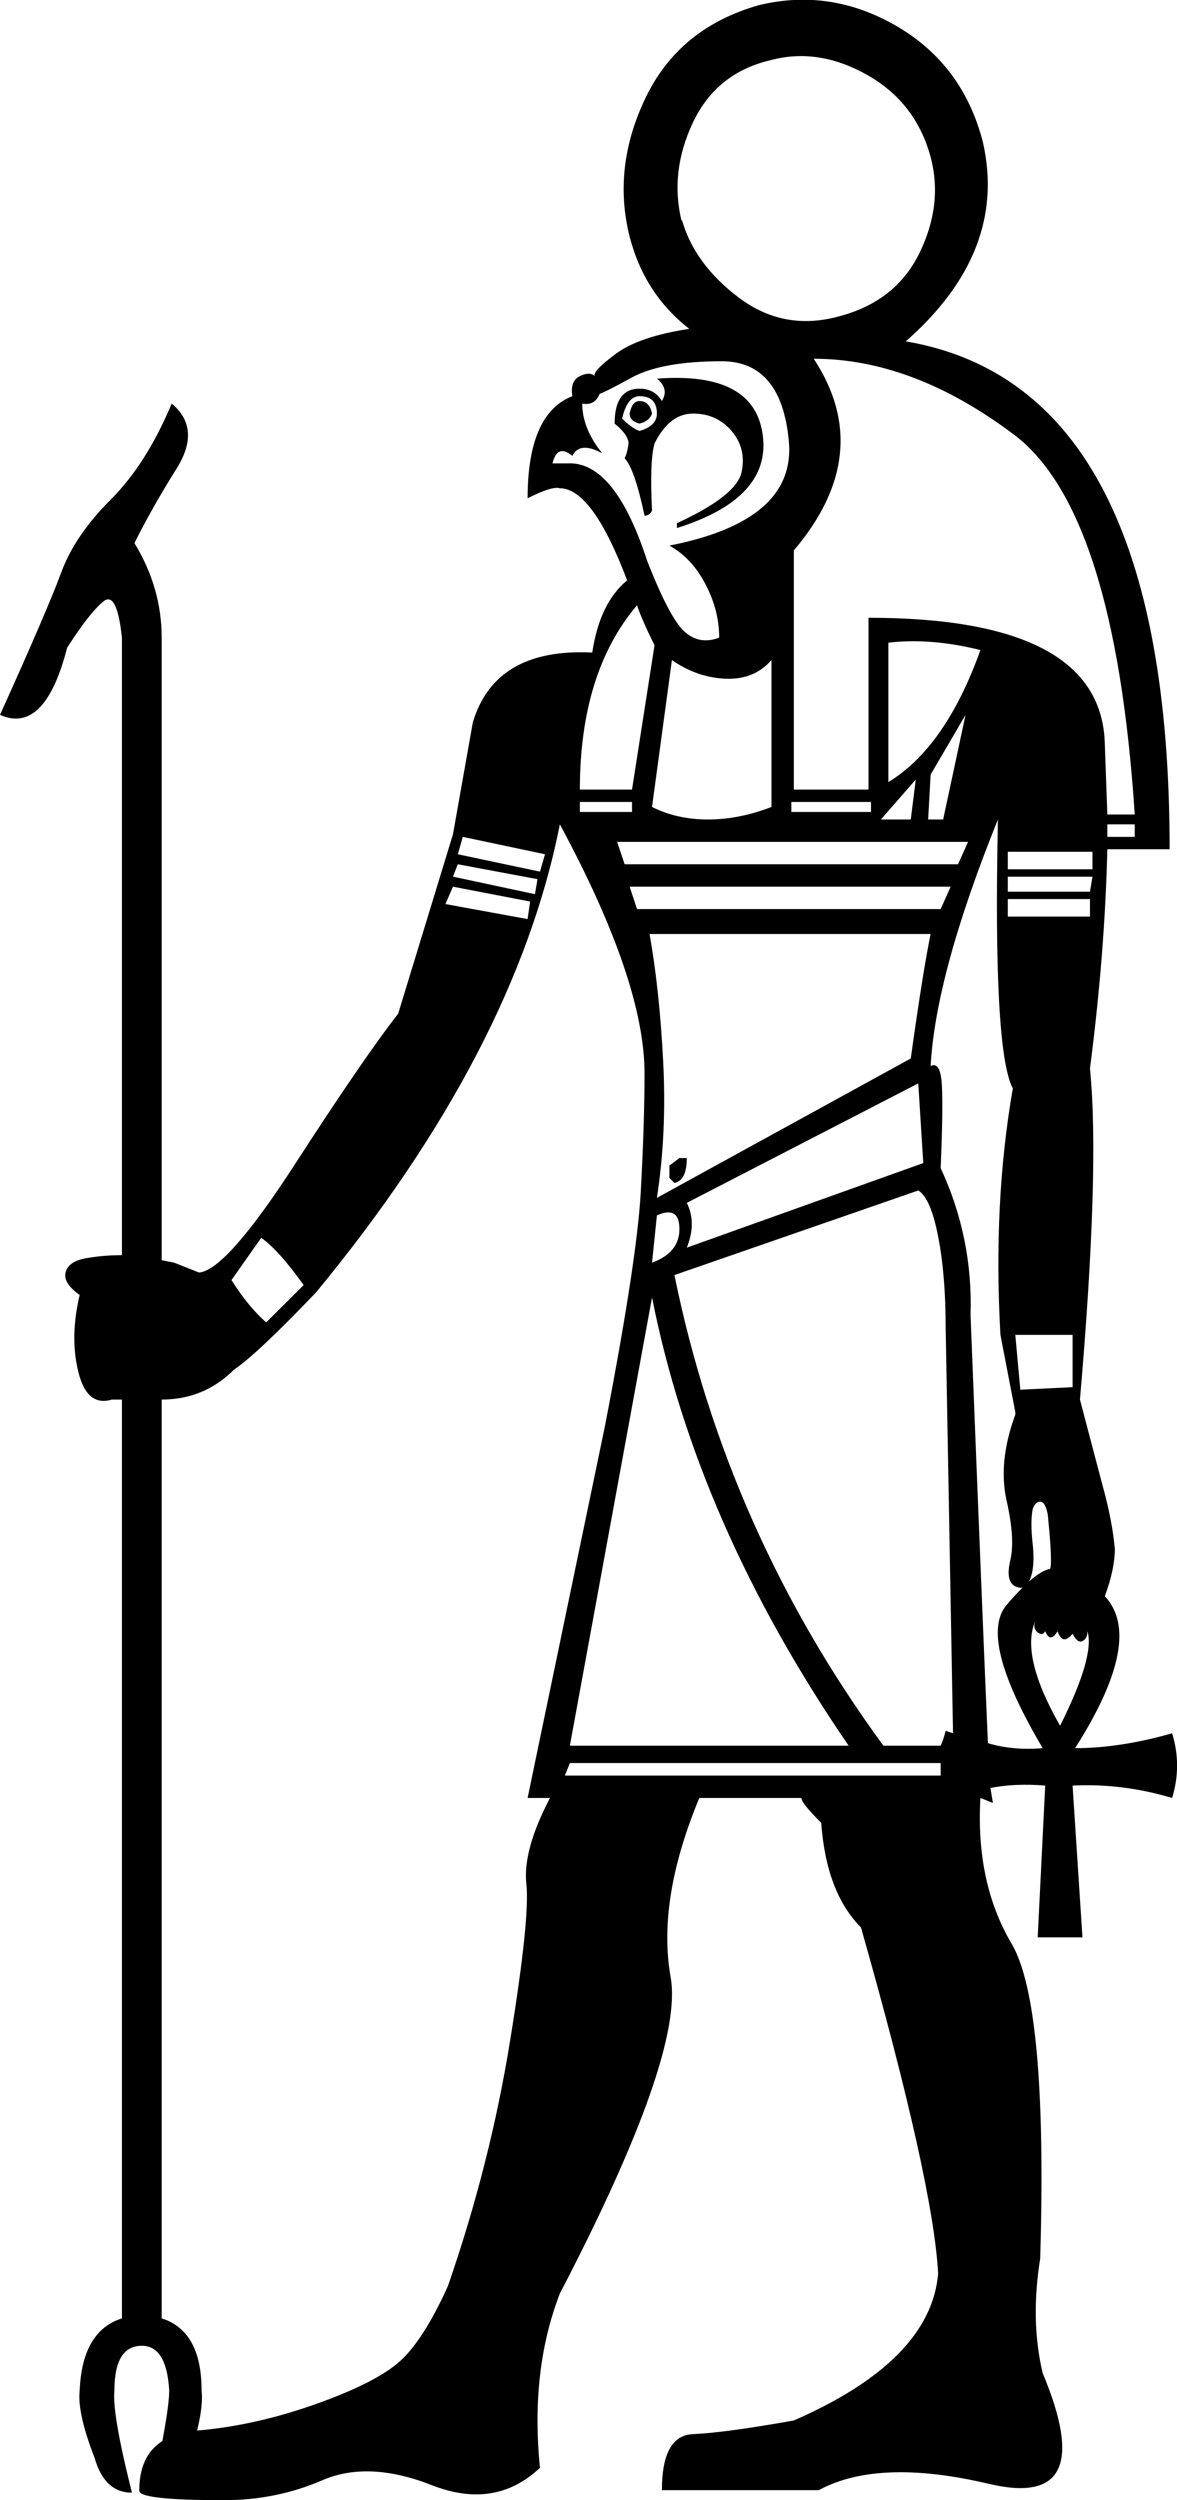 <?xml version='1.0' encoding ='UTF-8' standalone='yes'?>
<svg width='8.466' height='17.973' xmlns:inkscape='http://www.inkscape.org/namespaces/inkscape'>
<path style='fill:#000000; stroke:none' d=' M 4.529 6.374  L 4.582 6.535  L 6.766 6.535  L 6.838 6.374  L 4.529 6.374  Z  M 7.249 6.123  L 7.249 6.249  L 7.858 6.249  L 7.858 6.123  L 7.249 6.123  Z  M 7.249 6.302  L 7.249 6.41  L 7.84 6.41  L 7.858 6.302  L 7.249 6.302  Z  M 4.672 6.714  Q 4.743 7.108 4.77 7.627  Q 4.797 8.146 4.725 8.611  L 6.551 7.609  Q 6.641 6.965 6.694 6.714  L 4.672 6.714  Z  M 7.249 6.463  L 7.249 6.589  L 7.84 6.589  L 7.84 6.463  L 7.249 6.463  Z  M 4.94 8.647  Q 5.012 8.79 4.94 8.969  L 6.641 8.361  L 6.605 7.788  L 4.94 8.647  Z  M 4.887 8.325  L 4.94 8.325  Q 4.94 8.486 4.851 8.504  L 4.815 8.468  L 4.815 8.379  L 4.887 8.325  Z  M 4.69 9.077  Q 4.887 9.005 4.887 8.835  Q 4.887 8.665 4.725 8.737  L 4.69 9.077  Z  M 1.879 8.898  L 1.665 9.202  Q 1.79 9.399 1.915 9.506  L 2.184 9.238  Q 2.005 8.987 1.879 8.898  Z  M 7.715 9.596  L 7.303 9.596  L 7.339 9.99  L 7.715 9.972  L 7.715 9.596  Z  M 4.099 12.674  L 4.063 12.764  L 6.766 12.764  L 6.766 12.674  L 4.099 12.674  Z  M 6.39 5.622  Q 6.802 5.372 7.052 4.673  Q 6.694 4.584 6.39 4.62  L 6.39 5.622  Z  M 4.69 5.801  Q 4.869 5.891 5.092 5.891  Q 5.316 5.891 5.549 5.801  L 5.549 4.745  Q 5.424 4.888 5.218 4.879  Q 5.012 4.87 4.833 4.745  L 4.69 5.801  Z  M 6.945 5.139  L 6.694 5.568  L 6.676 5.891  L 6.784 5.891  L 6.945 5.139  Z  M 6.336 5.891  L 6.551 5.891  L 6.587 5.604  L 6.336 5.891  Z  M 4.171 5.837  L 4.546 5.837  L 4.546 5.765  L 4.171 5.765  L 4.171 5.837  Z  M 7.965 5.926  L 7.965 6.016  L 8.162 6.016  L 8.162 5.926  L 7.965 5.926  Z  M 5.692 5.837  L 6.265 5.837  L 6.265 5.765  L 5.692 5.765  L 5.692 5.837  Z  M 4.314 2.83  Q 4.278 2.919 4.188 2.901  Q 4.188 3.08 4.332 3.259  Q 4.171 3.17 4.117 3.277  Q 4.009 3.188 3.974 3.331  L 4.081 3.331  Q 4.421 3.313 4.654 4.029  Q 4.815 4.441 4.922 4.539  Q 5.03 4.638 5.173 4.584  Q 5.173 4.387 5.074 4.199  Q 4.976 4.011 4.815 3.922  Q 5.728 3.743 5.674 3.17  Q 5.62 2.597 5.191 2.597  Q 4.761 2.597 4.546 2.713  Q 4.332 2.83 4.314 2.83  Z  M 4.869 3.761  Q 5.298 3.564 5.334 3.394  Q 5.37 3.224 5.262 3.098  Q 5.155 2.973 4.985 2.973  Q 4.815 2.973 4.708 3.188  Q 4.672 3.313 4.69 3.671  Q 4.672 3.707 4.636 3.707  Q 4.564 3.367 4.493 3.295  Q 4.511 3.259 4.52 3.197  Q 4.529 3.134 4.421 3.045  Q 4.421 2.794 4.6 2.794  Q 4.708 2.794 4.761 2.883  Q 4.815 2.794 4.725 2.722  Q 5.424 2.669 5.486 3.125  Q 5.549 3.582 4.869 3.796  L 4.869 3.761  Z  M 4.475 3.009  Q 4.546 3.08 4.6 3.098  Q 4.725 3.062 4.725 2.973  Q 4.725 2.848 4.6 2.848  Q 4.511 2.848 4.475 3.009  Z  M 4.6 2.883  Q 4.672 2.883 4.69 2.973  Q 4.672 3.027 4.6 3.045  Q 4.529 3.027 4.529 2.973  Q 4.546 2.883 4.6 2.883  Z  M 4.171 5.676  L 4.546 5.676  L 4.708 4.638  Q 4.618 4.459 4.582 4.351  Q 4.171 4.835 4.171 5.676  Z  M 5.71 3.957  L 5.71 5.676  L 6.247 5.676  L 6.247 4.441  Q 7.929 4.441 7.947 5.354  L 7.965 5.855  L 8.162 5.855  Q 8.019 3.671 7.294 3.125  Q 6.569 2.579 5.853 2.579  Q 6.301 3.259 5.71 3.957  Z  M 4.439 6.052  L 4.493 6.213  L 6.891 6.213  L 6.963 6.052  L 4.439 6.052  Z  M 3.329 6.016  L 3.293 6.141  L 3.884 6.266  L 3.92 6.141  L 3.329 6.016  Z  M 3.293 6.213  L 3.258 6.302  L 3.848 6.428  L 3.866 6.32  L 3.293 6.213  Z  M 3.258 6.374  L 3.204 6.499  L 3.795 6.607  L 3.813 6.481  L 3.258 6.374  Z  M 4.099 12.549  L 6.104 12.549  Q 5.012 10.956 4.69 9.327  L 4.099 12.549  Z  M 7.446 11.654  Q 7.339 11.905 7.625 12.406  Q 7.876 11.905 7.822 11.726  Q 7.822 11.78 7.786 11.797  Q 7.75 11.815 7.715 11.744  Q 7.643 11.833 7.607 11.726  Q 7.554 11.815 7.518 11.726  Q 7.5 11.762 7.464 11.735  Q 7.428 11.708 7.446 11.654  Z  M 6.766 12.549  Q 6.784 12.513 6.802 12.442  L 6.855 12.46  L 6.802 9.542  Q 6.802 9.166 6.748 8.889  Q 6.694 8.611 6.605 8.558  L 4.851 9.166  Q 5.227 11.01 6.354 12.549  L 6.766 12.549  Z  M 6.766 12.764  Q 6.766 12.728 6.766 12.674  Q 6.766 12.657 6.766 12.764  Z  M 7.106 12.531  Q 7.285 12.585 7.5 12.567  Q 7.034 11.78 7.24 11.538  Q 7.446 11.296 7.554 11.278  Q 7.571 11.225 7.536 10.885  Q 7.518 10.795 7.482 10.795  Q 7.446 10.795 7.428 10.849  Q 7.41 10.938 7.428 11.099  Q 7.446 11.26 7.41 11.35  Q 7.375 11.439 7.303 11.404  Q 7.231 11.368 7.267 11.216  Q 7.303 11.064 7.24 10.786  Q 7.178 10.509 7.303 10.169  L 7.303 10.151  L 7.196 9.596  Q 7.142 8.647 7.285 7.824  Q 7.142 7.555 7.178 5.891  Q 6.73 7 6.694 7.663  Q 6.766 7.627 6.775 7.806  Q 6.784 7.985 6.766 8.397  Q 6.999 8.898 6.981 9.453  Q 7.07 11.708 7.106 12.531  Z  M 4.904 1.577  Q 4.994 1.899 5.316 2.141  Q 5.638 2.382 6.032 2.275  Q 6.444 2.168 6.614 1.818  Q 6.784 1.469 6.694 1.129  Q 6.587 0.736 6.238 0.539  Q 5.889 0.342 5.549 0.431  Q 5.155 0.521 4.985 0.879  Q 4.815 1.237 4.904 1.595  L 4.904 1.577  Z  M 4.958 2.364  Q 4.636 2.114 4.529 1.702  Q 4.403 1.201 4.645 0.7  Q 4.887 0.199 5.459 0.037  Q 5.978 -0.088 6.453 0.19  Q 6.927 0.467 7.07 1.022  Q 7.249 1.81 6.515 2.454  Q 8.413 2.776 8.413 6.105  L 7.965 6.105  Q 7.947 6.857 7.84 7.681  Q 7.912 8.397 7.768 10.061  Q 7.876 10.473 7.938 10.706  Q 8.001 10.938 8.019 11.135  Q 8.019 11.278 7.947 11.475  Q 8.234 11.78 7.733 12.567  Q 8.055 12.567 8.431 12.46  Q 8.502 12.692 8.431 12.925  Q 8.073 12.818 7.715 12.836  L 7.786 13.927  L 7.464 13.927  L 7.518 12.836  Q 7.303 12.818 7.124 12.853  L 7.142 12.961  L 7.052 12.925  Q 7.017 13.534 7.276 13.972  Q 7.536 14.411 7.482 16.236  Q 7.41 16.684 7.5 17.06  Q 7.912 18.044 7.115 17.856  Q 6.319 17.668 5.889 17.901  L 4.761 17.901  Q 4.761 17.507 4.985 17.498  Q 5.209 17.489 5.71 17.4  Q 6.694 16.97 6.748 16.344  Q 6.712 15.682 6.193 13.856  Q 5.943 13.605 5.907 13.104  Q 5.764 12.961 5.764 12.925  L 5.03 12.925  Q 4.725 13.659 4.824 14.214  Q 4.922 14.769 4.027 16.487  Q 3.813 17.042 3.884 17.74  Q 3.562 18.044 3.106 17.865  Q 2.649 17.686 2.318 17.83  Q 1.987 17.973 1.611 17.973  Q 0.984 17.973 1.002 17.901  Q 1.002 17.507 1.423 17.472  Q 1.844 17.436 2.291 17.275  Q 2.739 17.114 2.9 16.952  Q 3.061 16.791 3.222 16.433  Q 3.526 15.556 3.669 14.67  Q 3.813 13.784 3.786 13.543  Q 3.759 13.301 3.956 12.925  L 3.795 12.925  L 4.35 10.258  Q 4.582 9.059 4.609 8.567  Q 4.636 8.074 4.636 7.716  Q 4.636 7.054 4.027 5.926  Q 3.705 7.555 2.273 9.291  Q 1.844 9.739 1.683 9.846  Q 1.468 10.061 1.163 10.061  L 1.163 16.666  Q 1.45 16.756 1.45 17.185  Q 1.468 17.346 1.36 17.668  Q 1.289 17.919 1.092 17.919  Q 1.217 17.346 1.217 17.185  Q 1.199 16.863 1.02 16.863  Q 0.823 16.863 0.823 17.185  Q 0.805 17.346 0.949 17.919  Q 0.752 17.919 0.68 17.668  Q 0.555 17.346 0.573 17.185  Q 0.591 16.756 0.877 16.666  L 0.877 10.061  L 0.805 10.061  Q 0.626 10.115 0.564 9.864  Q 0.501 9.614 0.573 9.309  Q 0.447 9.22 0.474 9.139  Q 0.501 9.059 0.644 9.041  Q 0.752 9.023 0.877 9.023  L 0.877 4.584  Q 0.841 4.244 0.743 4.324  Q 0.644 4.405 0.483 4.656  Q 0.322 5.282 0 5.139  Q 0.34 4.387 0.439 4.119  Q 0.537 3.85 0.797 3.591  Q 1.056 3.331 1.235 2.901  Q 1.45 3.08 1.271 3.367  Q 1.092 3.653 0.967 3.904  Q 1.163 4.226 1.163 4.584  L 1.163 9.059  L 1.253 9.077  L 1.432 9.148  Q 1.629 9.13 2.121 8.37  Q 2.613 7.609 2.864 7.287  L 3.258 5.998  L 3.401 5.193  Q 3.562 4.656 4.26 4.691  Q 4.314 4.333 4.511 4.172  Q 4.26 3.51 4.027 3.51  Q 3.974 3.492 3.795 3.582  Q 3.795 2.973 4.117 2.848  Q 4.099 2.74 4.171 2.704  Q 4.242 2.669 4.278 2.704  Q 4.26 2.669 4.43 2.543  Q 4.6 2.418 4.958 2.364  Z '/></svg>
